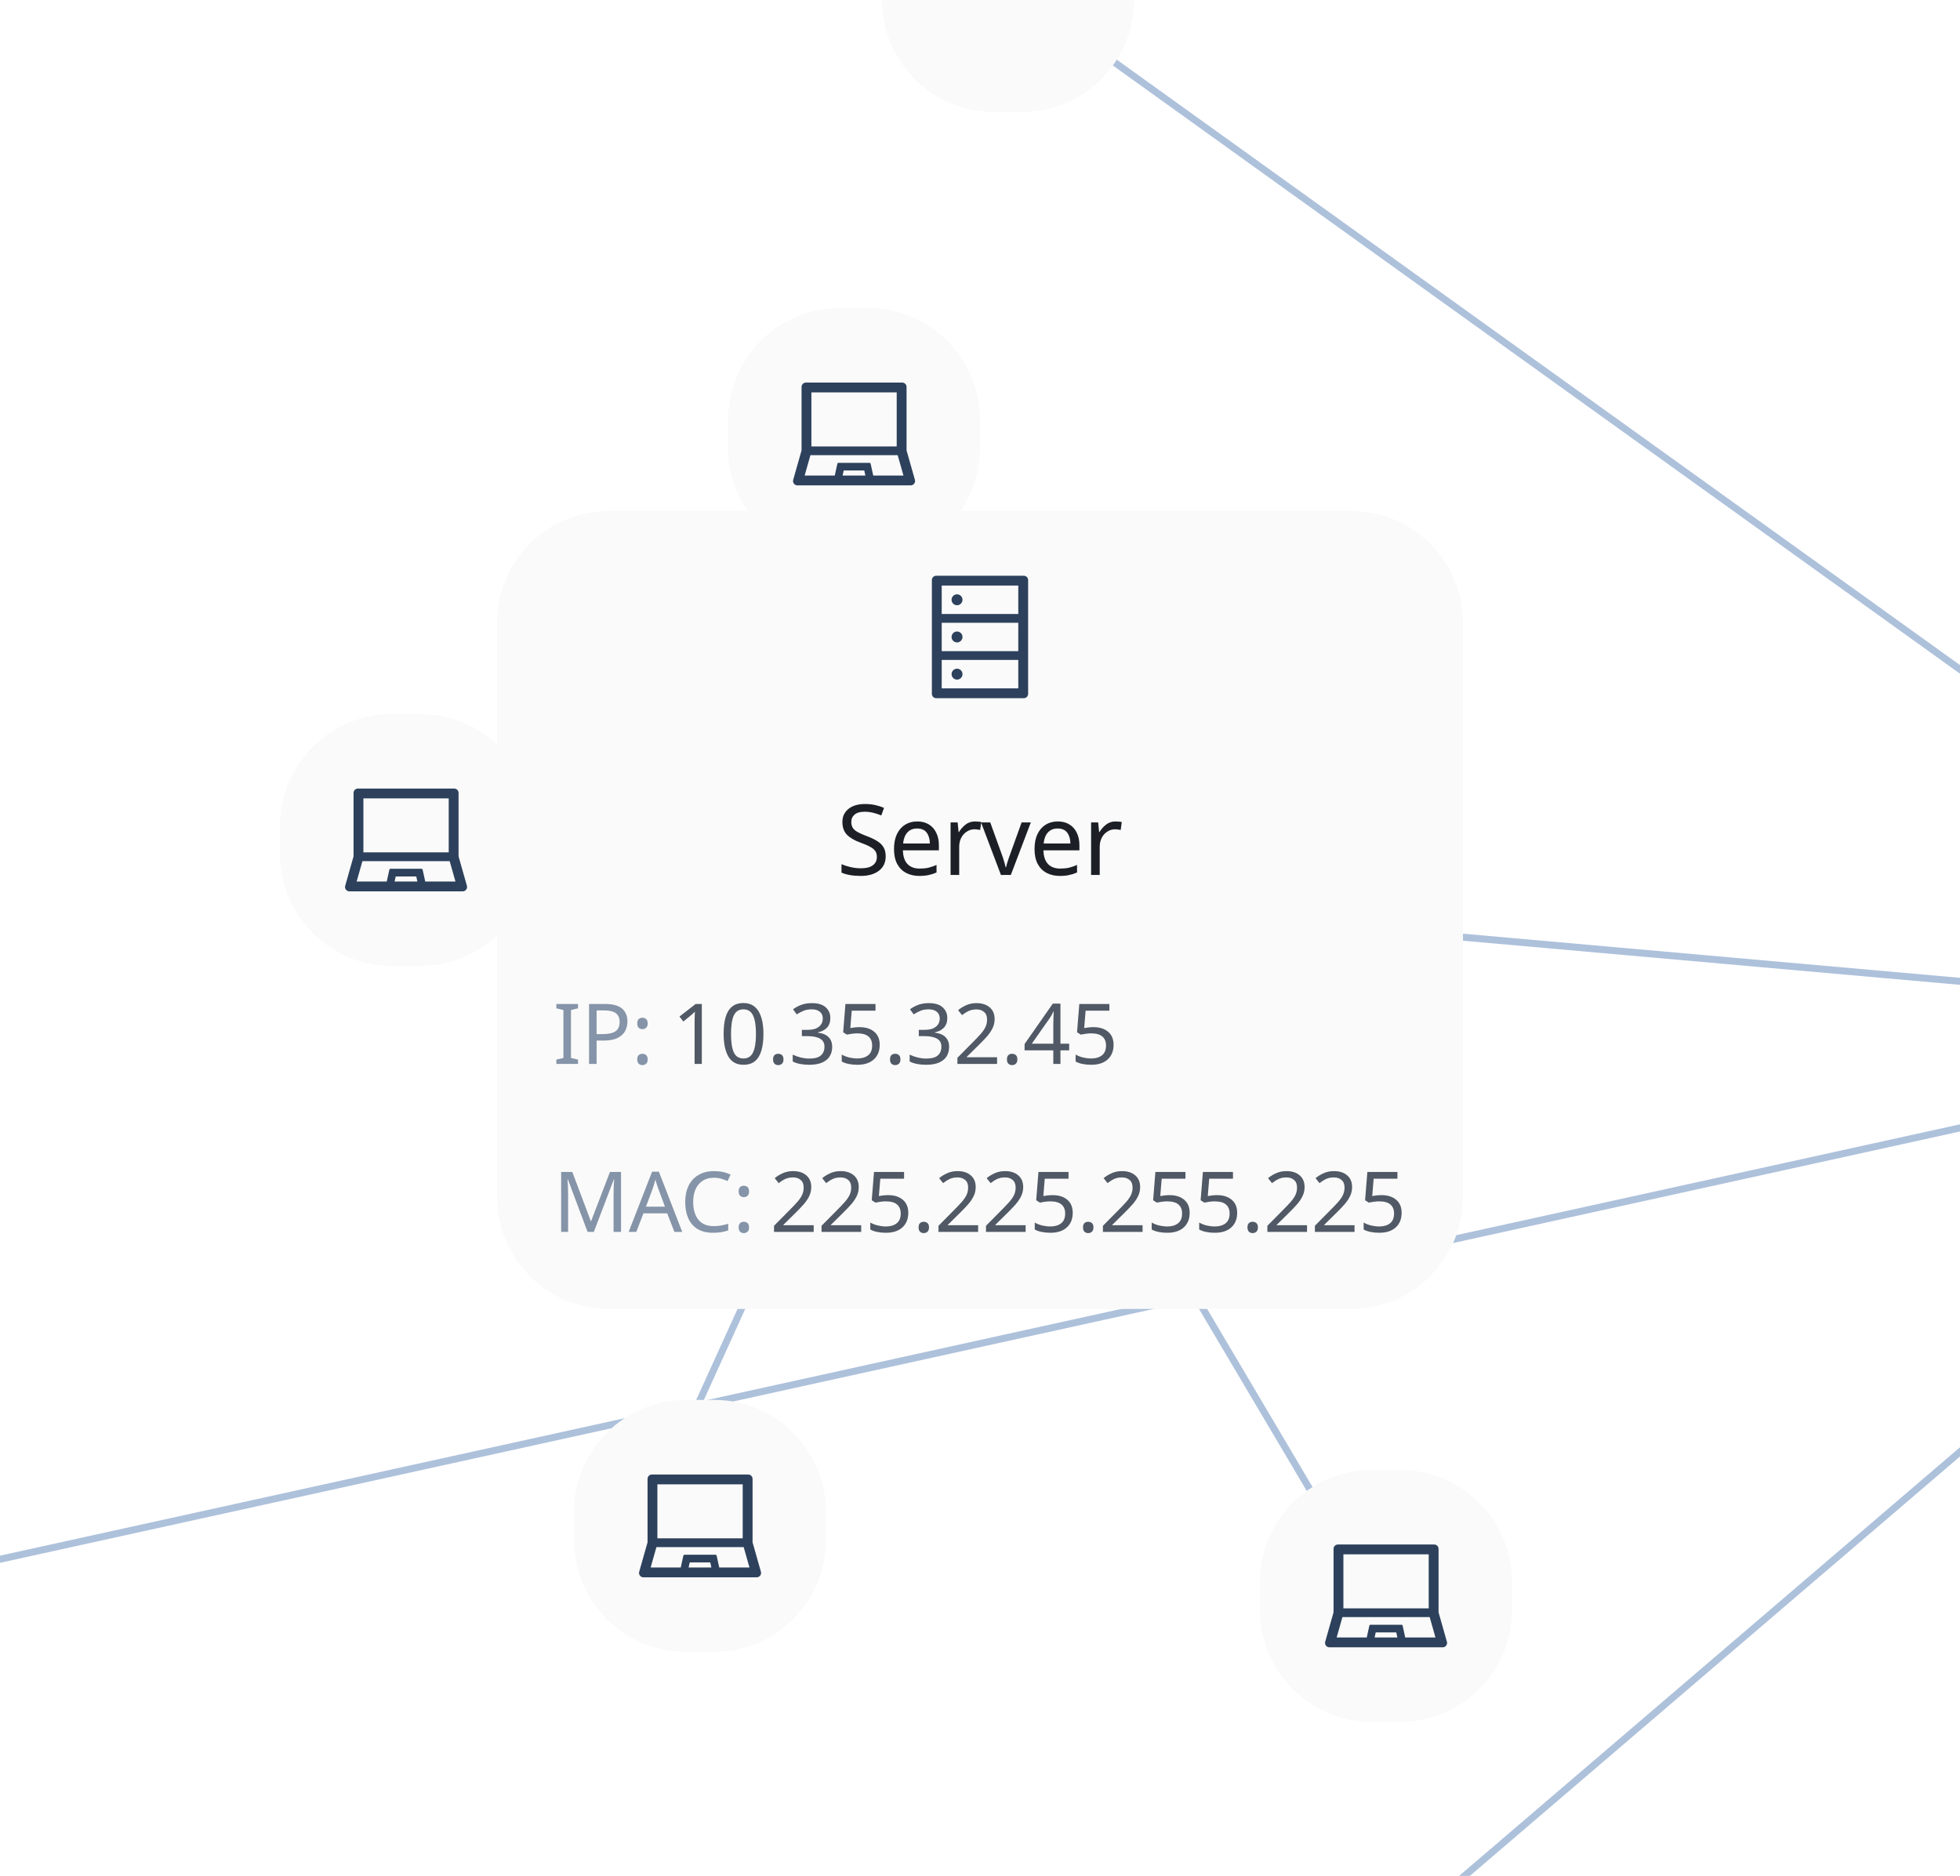 <svg width="280" height="268" viewBox="0 0 280 268" fill="none" xmlns="http://www.w3.org/2000/svg">
<line x1="351.326" y1="146.38" x2="32.326" y2="419.38" stroke="#ADC1DB"/>
<line x1="350.709" y1="146.406" x2="48.636" y2="-70.492" stroke="#ADC1DB"/>
<line x1="350.956" y1="146.498" x2="136.956" y2="127.498" stroke="#ADC1DB"/>
<line x1="351.108" y1="145.488" x2="-326.847" y2="294.696" stroke="#ADC1DB"/>
<line x1="134.431" y1="123.745" x2="192.431" y2="221.745" stroke="#ADC1DB"/>
<line x1="133.515" y1="124.121" x2="116.515" y2="56.121" stroke="#ADC1DB"/>
<line x1="133.94" y1="124.496" x2="51.94" y2="114.496" stroke="#ADC1DB"/>
<line x1="134.456" y1="124.207" x2="94.456" y2="212.207" stroke="#ADC1DB"/>
<g filter="url(#filter0_d)">
<g clip-path="url(#clip0)">
<path d="M98 54C98 45.163 105.163 38 114 38H118C126.837 38 134 45.163 134 54V58C134 66.837 126.837 74 118 74H114C105.163 74 98 66.837 98 58V54Z" fill="#FAFAFA"/>
<path d="M124.689 62.506L123.508 58.344V49.281C123.508 48.935 123.228 48.656 122.883 48.656H109.133C108.787 48.656 108.508 48.935 108.508 49.281V58.344L107.326 62.506C107.18 62.914 107.48 63.344 107.914 63.344H124.101C124.535 63.344 124.836 62.914 124.689 62.506ZM109.914 50.062H122.101V57.777H109.914V50.062ZM114.373 61.938L114.531 61.215H117.467L117.625 61.938H114.373ZM118.748 61.938L118.375 60.244C118.359 60.172 118.295 60.121 118.223 60.121H113.777C113.703 60.121 113.641 60.172 113.625 60.244L113.252 61.938H108.949L109.775 59.027H122.24L123.066 61.938H118.748Z" fill="#2D415C"/>
</g>
</g>
<g filter="url(#filter1_d)">
<g clip-path="url(#clip1)">
<path d="M120 -10C120 -18.837 127.163 -26 136 -26H140C148.837 -26 156 -18.837 156 -10V-6C156 2.837 148.837 10 140 10H136C127.163 10 120 2.837 120 -6V-10Z" fill="#FAFAFA"/>
</g>
</g>
<g filter="url(#filter2_d)">
<g clip-path="url(#clip2)">
<path d="M34 112C34 103.163 41.163 96 50 96H54C62.837 96 70 103.163 70 112V116C70 124.837 62.837 132 54 132H50C41.163 132 34 124.837 34 116V112Z" fill="#FAFAFA"/>
<path d="M60.689 120.506L59.508 116.344V107.281C59.508 106.936 59.228 106.656 58.883 106.656H45.133C44.787 106.656 44.508 106.936 44.508 107.281V116.344L43.326 120.506C43.18 120.914 43.48 121.344 43.914 121.344H60.102C60.535 121.344 60.836 120.914 60.689 120.506ZM45.914 108.062H58.102V115.777H45.914V108.062ZM50.373 119.938L50.531 119.215H53.467L53.625 119.938H50.373ZM54.748 119.938L54.375 118.244C54.359 118.172 54.295 118.121 54.223 118.121H49.777C49.703 118.121 49.641 118.172 49.625 118.244L49.252 119.938H44.949L45.775 117.027H58.24L59.066 119.938H54.748Z" fill="#2D415C"/>
</g>
</g>
<g filter="url(#filter3_d)">
<g clip-path="url(#clip3)">
<path d="M76 210C76 201.163 83.163 194 92 194H96C104.837 194 112 201.163 112 210V214C112 222.837 104.837 230 96 230H92C83.163 230 76 222.837 76 214V210Z" fill="#FAFAFA"/>
<path d="M102.689 218.506L101.508 214.344V205.281C101.508 204.936 101.228 204.656 100.883 204.656H87.133C86.787 204.656 86.508 204.936 86.508 205.281V214.344L85.326 218.506C85.18 218.914 85.48 219.344 85.914 219.344H102.101C102.535 219.344 102.836 218.914 102.689 218.506ZM87.914 206.062H100.101V213.777H87.914V206.062ZM92.373 217.938L92.531 217.215H95.467L95.625 217.938H92.373ZM96.748 217.938L96.375 216.244C96.359 216.172 96.295 216.121 96.223 216.121H91.777C91.703 216.121 91.641 216.172 91.625 216.244L91.252 217.938H86.949L87.775 215.027H100.24L101.066 217.938H96.748Z" fill="#2D415C"/>
</g>
</g>
<g filter="url(#filter4_d)">
<g clip-path="url(#clip4)">
<path d="M174 220C174 211.163 181.163 204 190 204H194C202.837 204 210 211.163 210 220V224C210 232.837 202.837 240 194 240H190C181.163 240 174 232.837 174 224V220Z" fill="#FAFAFA"/>
<path d="M200.689 228.506L199.508 224.344V215.281C199.508 214.936 199.228 214.656 198.883 214.656H185.133C184.787 214.656 184.508 214.936 184.508 215.281V224.344L183.326 228.506C183.18 228.914 183.48 229.344 183.914 229.344H200.101C200.535 229.344 200.836 228.914 200.689 228.506ZM185.914 216.062H198.101V223.777H185.914V216.062ZM190.373 227.938L190.531 227.215H193.467L193.625 227.938H190.373ZM194.748 227.938L194.375 226.244C194.359 226.172 194.295 226.121 194.223 226.121H189.777C189.703 226.121 189.641 226.172 189.625 226.244L189.252 227.938H184.949L185.775 225.027H198.24L199.066 227.938H194.748Z" fill="#2D415C"/>
</g>
</g>
<g filter="url(#filter5_d)">
<path d="M65 83C65 74.163 72.163 67 81 67H187C195.837 67 203 74.163 203 83V165C203 173.837 195.837 181 187 181H81C72.163 181 65 173.837 65 165V83Z" fill="#FAFAFA"/>
<path d="M140.25 76.25H127.75C127.404 76.25 127.125 76.529 127.125 76.875V93.125C127.125 93.471 127.404 93.75 127.75 93.75H140.25C140.596 93.75 140.875 93.471 140.875 93.125V76.875C140.875 76.529 140.596 76.25 140.25 76.25ZM128.531 77.656H139.469V81.719H128.531V77.656ZM139.469 87.031H128.531V82.969H139.469V87.031ZM139.469 92.344H128.531V88.281H139.469V92.344ZM129.938 79.688C129.938 79.895 130.02 80.093 130.166 80.24C130.313 80.386 130.512 80.469 130.719 80.469C130.926 80.469 131.125 80.386 131.271 80.24C131.418 80.093 131.5 79.895 131.5 79.688C131.5 79.48 131.418 79.282 131.271 79.135C131.125 78.989 130.926 78.906 130.719 78.906C130.512 78.906 130.313 78.989 130.166 79.135C130.02 79.282 129.938 79.48 129.938 79.688ZM129.938 85C129.938 85.207 130.02 85.406 130.166 85.552C130.313 85.699 130.512 85.781 130.719 85.781C130.926 85.781 131.125 85.699 131.271 85.552C131.418 85.406 131.5 85.207 131.5 85C131.5 84.793 131.418 84.594 131.271 84.448C131.125 84.301 130.926 84.219 130.719 84.219C130.512 84.219 130.313 84.301 130.166 84.448C130.02 84.594 129.938 84.793 129.938 85ZM129.938 90.312C129.938 90.52 130.02 90.718 130.166 90.865C130.313 91.011 130.512 91.094 130.719 91.094C130.926 91.094 131.125 91.011 131.271 90.865C131.418 90.718 131.5 90.52 131.5 90.312C131.5 90.105 131.418 89.907 131.271 89.76C131.125 89.614 130.926 89.531 130.719 89.531C130.512 89.531 130.313 89.614 130.166 89.76C130.02 89.907 129.938 90.105 129.938 90.312Z" fill="#2D415C"/>
<path d="M120.528 116.326C120.528 117.213 120.206 117.903 119.562 118.398C118.918 118.893 118.05 119.14 116.958 119.14C116.398 119.14 115.88 119.098 115.404 119.014C114.928 118.93 114.531 118.813 114.214 118.664V117.46C114.55 117.609 114.965 117.745 115.46 117.866C115.964 117.987 116.482 118.048 117.014 118.048C117.761 118.048 118.321 117.903 118.694 117.614C119.077 117.325 119.268 116.933 119.268 116.438C119.268 116.111 119.198 115.836 119.058 115.612C118.918 115.388 118.675 115.183 118.33 114.996C117.994 114.8 117.523 114.595 116.916 114.38C116.067 114.072 115.423 113.694 114.984 113.246C114.555 112.798 114.34 112.187 114.34 111.412C114.34 110.88 114.475 110.427 114.746 110.054C115.017 109.671 115.39 109.377 115.866 109.172C116.351 108.967 116.907 108.864 117.532 108.864C118.083 108.864 118.587 108.915 119.044 109.018C119.501 109.121 119.917 109.256 120.29 109.424L119.898 110.502C119.553 110.353 119.175 110.227 118.764 110.124C118.363 110.021 117.943 109.97 117.504 109.97C116.879 109.97 116.407 110.105 116.09 110.376C115.773 110.637 115.614 110.987 115.614 111.426C115.614 111.762 115.684 112.042 115.824 112.266C115.964 112.49 116.193 112.691 116.51 112.868C116.827 113.045 117.257 113.237 117.798 113.442C118.386 113.657 118.881 113.89 119.282 114.142C119.693 114.385 120.001 114.679 120.206 115.024C120.421 115.369 120.528 115.803 120.528 116.326ZM125.032 111.356C125.676 111.356 126.226 111.496 126.684 111.776C127.15 112.056 127.505 112.453 127.748 112.966C128 113.47 128.126 114.063 128.126 114.744V115.486H122.988C123.006 116.335 123.221 116.984 123.632 117.432C124.052 117.871 124.635 118.09 125.382 118.09C125.858 118.09 126.278 118.048 126.642 117.964C127.015 117.871 127.398 117.74 127.79 117.572V118.65C127.407 118.818 127.029 118.939 126.656 119.014C126.282 119.098 125.839 119.14 125.326 119.14C124.616 119.14 123.986 118.995 123.436 118.706C122.894 118.417 122.47 117.987 122.162 117.418C121.863 116.839 121.714 116.135 121.714 115.304C121.714 114.483 121.849 113.778 122.12 113.19C122.4 112.602 122.787 112.149 123.282 111.832C123.786 111.515 124.369 111.356 125.032 111.356ZM125.018 112.364C124.43 112.364 123.963 112.555 123.618 112.938C123.282 113.311 123.081 113.834 123.016 114.506H126.838C126.828 113.871 126.679 113.358 126.39 112.966C126.1 112.565 125.643 112.364 125.018 112.364ZM133.296 111.356C133.436 111.356 133.585 111.365 133.744 111.384C133.912 111.393 134.057 111.412 134.178 111.44L134.024 112.574C133.903 112.546 133.767 112.523 133.618 112.504C133.478 112.485 133.343 112.476 133.212 112.476C132.829 112.476 132.47 112.583 132.134 112.798C131.798 113.003 131.527 113.297 131.322 113.68C131.126 114.053 131.028 114.492 131.028 114.996V119H129.796V111.496H130.804L130.944 112.868H131C131.243 112.457 131.555 112.103 131.938 111.804C132.321 111.505 132.773 111.356 133.296 111.356ZM136.991 119L134.149 111.496H135.465L137.061 115.92C137.136 116.125 137.215 116.354 137.299 116.606C137.383 116.858 137.458 117.101 137.523 117.334C137.588 117.558 137.635 117.749 137.663 117.908H137.719C137.756 117.749 137.808 117.553 137.873 117.32C137.948 117.087 138.027 116.844 138.111 116.592C138.204 116.34 138.284 116.116 138.349 115.92L139.945 111.496H141.261L138.405 119H136.991ZM145.107 111.356C145.751 111.356 146.301 111.496 146.759 111.776C147.225 112.056 147.58 112.453 147.823 112.966C148.075 113.47 148.201 114.063 148.201 114.744V115.486H143.063C143.081 116.335 143.296 116.984 143.707 117.432C144.127 117.871 144.71 118.09 145.457 118.09C145.933 118.09 146.353 118.048 146.717 117.964C147.09 117.871 147.473 117.74 147.865 117.572V118.65C147.482 118.818 147.104 118.939 146.731 119.014C146.357 119.098 145.914 119.14 145.401 119.14C144.691 119.14 144.061 118.995 143.511 118.706C142.969 118.417 142.545 117.987 142.237 117.418C141.938 116.839 141.789 116.135 141.789 115.304C141.789 114.483 141.924 113.778 142.195 113.19C142.475 112.602 142.862 112.149 143.357 111.832C143.861 111.515 144.444 111.356 145.107 111.356ZM145.093 112.364C144.505 112.364 144.038 112.555 143.693 112.938C143.357 113.311 143.156 113.834 143.091 114.506H146.913C146.903 113.871 146.754 113.358 146.465 112.966C146.175 112.565 145.718 112.364 145.093 112.364ZM153.371 111.356C153.511 111.356 153.66 111.365 153.819 111.384C153.987 111.393 154.132 111.412 154.253 111.44L154.099 112.574C153.978 112.546 153.842 112.523 153.693 112.504C153.553 112.485 153.418 112.476 153.287 112.476C152.904 112.476 152.545 112.583 152.209 112.798C151.873 113.003 151.602 113.297 151.397 113.68C151.201 114.053 151.103 114.492 151.103 114.996V119H149.871V111.496H150.879L151.019 112.868H151.075C151.318 112.457 151.63 112.103 152.013 111.804C152.396 111.505 152.848 111.356 153.371 111.356Z" fill="#1C2026"/>
<path d="M76.576 146H73.48V145.376L74.488 145.148V138.296L73.48 138.056V137.432H76.576V138.056L75.568 138.296V145.148L76.576 145.376V146ZM80.418 137.432C81.538 137.432 82.354 137.652 82.866 138.092C83.378 138.532 83.634 139.152 83.634 139.952C83.634 140.424 83.526 140.868 83.31 141.284C83.102 141.692 82.746 142.024 82.242 142.28C81.746 142.536 81.07 142.664 80.214 142.664H79.23V146H78.15V137.432H80.418ZM80.322 138.356H79.23V141.74H80.094C80.91 141.74 81.518 141.608 81.918 141.344C82.318 141.08 82.518 140.632 82.518 140C82.518 139.448 82.342 139.036 81.99 138.764C81.638 138.492 81.082 138.356 80.322 138.356ZM85.036 140.216C85.036 139.912 85.108 139.7 85.252 139.58C85.396 139.46 85.568 139.4 85.768 139.4C85.976 139.4 86.152 139.46 86.296 139.58C86.448 139.7 86.524 139.912 86.524 140.216C86.524 140.504 86.448 140.712 86.296 140.84C86.152 140.968 85.976 141.032 85.768 141.032C85.568 141.032 85.396 140.968 85.252 140.84C85.108 140.712 85.036 140.504 85.036 140.216ZM85.036 145.352C85.036 145.056 85.108 144.848 85.252 144.728C85.396 144.608 85.568 144.548 85.768 144.548C85.976 144.548 86.152 144.608 86.296 144.728C86.448 144.848 86.524 145.056 86.524 145.352C86.524 145.64 86.448 145.848 86.296 145.976C86.152 146.104 85.976 146.168 85.768 146.168C85.568 146.168 85.396 146.104 85.252 145.976C85.108 145.848 85.036 145.64 85.036 145.352Z" fill="#8594A8"/>
<path d="M94.26 146H93.228V140.012C93.228 139.668 93.232 139.392 93.24 139.184C93.248 138.976 93.26 138.76 93.276 138.536C93.148 138.664 93.032 138.772 92.928 138.86C92.824 138.948 92.692 139.06 92.532 139.196L91.62 139.94L91.068 139.232L93.384 137.432H94.26V146ZM103.063 141.704C103.063 142.624 102.967 143.416 102.775 144.08C102.583 144.736 102.279 145.24 101.863 145.592C101.447 145.944 100.895 146.12 100.207 146.12C99.239 146.12 98.523 145.732 98.059 144.956C97.603 144.172 97.375 143.088 97.375 141.704C97.375 140.776 97.467 139.984 97.651 139.328C97.843 138.672 98.147 138.172 98.563 137.828C98.979 137.476 99.527 137.3 100.207 137.3C101.167 137.3 101.883 137.688 102.355 138.464C102.827 139.232 103.063 140.312 103.063 141.704ZM98.431 141.704C98.431 142.88 98.563 143.76 98.827 144.344C99.099 144.928 99.559 145.22 100.207 145.22C100.847 145.22 101.303 144.932 101.575 144.356C101.855 143.772 101.995 142.888 101.995 141.704C101.995 140.536 101.855 139.66 101.575 139.076C101.303 138.492 100.847 138.2 100.207 138.2C99.559 138.2 99.099 138.492 98.827 139.076C98.563 139.66 98.431 140.536 98.431 141.704ZM104.438 145.352C104.438 145.056 104.51 144.848 104.654 144.728C104.798 144.608 104.97 144.548 105.17 144.548C105.378 144.548 105.554 144.608 105.698 144.728C105.85 144.848 105.926 145.056 105.926 145.352C105.926 145.64 105.85 145.848 105.698 145.976C105.554 146.104 105.378 146.168 105.17 146.168C104.97 146.168 104.798 146.104 104.654 145.976C104.51 145.848 104.438 145.64 104.438 145.352ZM112.621 139.436C112.621 140.012 112.461 140.472 112.141 140.816C111.821 141.152 111.389 141.376 110.845 141.488V141.536C111.533 141.616 112.045 141.832 112.381 142.184C112.717 142.536 112.885 142.996 112.885 143.564C112.885 144.06 112.769 144.504 112.537 144.896C112.305 145.28 111.945 145.58 111.457 145.796C110.977 146.012 110.357 146.12 109.597 146.12C109.149 146.12 108.733 146.084 108.349 146.012C107.965 145.948 107.597 145.828 107.245 145.652V144.668C107.605 144.844 107.993 144.984 108.409 145.088C108.825 145.184 109.225 145.232 109.609 145.232C110.377 145.232 110.929 145.084 111.265 144.788C111.609 144.484 111.781 144.068 111.781 143.54C111.781 143.004 111.569 142.62 111.145 142.388C110.729 142.148 110.141 142.028 109.381 142.028H108.553V141.128H109.393C110.097 141.128 110.629 140.98 110.989 140.684C111.357 140.388 111.541 139.996 111.541 139.508C111.541 139.092 111.401 138.772 111.121 138.548C110.841 138.316 110.461 138.2 109.981 138.2C109.517 138.2 109.121 138.268 108.793 138.404C108.465 138.54 108.141 138.712 107.821 138.92L107.293 138.2C107.597 137.96 107.973 137.752 108.421 137.576C108.877 137.4 109.393 137.312 109.969 137.312C110.865 137.312 111.529 137.512 111.961 137.912C112.401 138.312 112.621 138.82 112.621 139.436ZM116.793 140.744C117.673 140.744 118.373 140.964 118.893 141.404C119.413 141.844 119.673 142.464 119.673 143.264C119.673 144.152 119.389 144.852 118.821 145.364C118.261 145.868 117.477 146.12 116.469 146.12C116.029 146.12 115.613 146.08 115.221 146C114.837 145.92 114.513 145.804 114.249 145.652V144.656C114.537 144.832 114.885 144.972 115.293 145.076C115.709 145.172 116.105 145.22 116.481 145.22C117.113 145.22 117.621 145.072 118.005 144.776C118.397 144.472 118.593 144.004 118.593 143.372C118.593 142.812 118.421 142.384 118.077 142.088C117.733 141.784 117.189 141.632 116.445 141.632C116.221 141.632 115.965 141.652 115.677 141.692C115.389 141.732 115.157 141.772 114.981 141.812L114.453 141.476L114.777 137.432H119.073V138.392H115.677L115.473 140.876C115.609 140.852 115.793 140.824 116.025 140.792C116.257 140.76 116.513 140.744 116.793 140.744ZM121.144 145.352C121.144 145.056 121.216 144.848 121.36 144.728C121.504 144.608 121.676 144.548 121.876 144.548C122.084 144.548 122.26 144.608 122.404 144.728C122.556 144.848 122.632 145.056 122.632 145.352C122.632 145.64 122.556 145.848 122.404 145.976C122.26 146.104 122.084 146.168 121.876 146.168C121.676 146.168 121.504 146.104 121.36 145.976C121.216 145.848 121.144 145.64 121.144 145.352ZM129.327 139.436C129.327 140.012 129.167 140.472 128.847 140.816C128.527 141.152 128.095 141.376 127.551 141.488V141.536C128.239 141.616 128.751 141.832 129.087 142.184C129.423 142.536 129.591 142.996 129.591 143.564C129.591 144.06 129.475 144.504 129.243 144.896C129.011 145.28 128.651 145.58 128.163 145.796C127.683 146.012 127.063 146.12 126.303 146.12C125.855 146.12 125.439 146.084 125.055 146.012C124.671 145.948 124.303 145.828 123.951 145.652V144.668C124.311 144.844 124.699 144.984 125.115 145.088C125.531 145.184 125.931 145.232 126.315 145.232C127.083 145.232 127.635 145.084 127.971 144.788C128.315 144.484 128.487 144.068 128.487 143.54C128.487 143.004 128.275 142.62 127.851 142.388C127.435 142.148 126.847 142.028 126.087 142.028H125.259V141.128H126.099C126.803 141.128 127.335 140.98 127.695 140.684C128.063 140.388 128.247 139.996 128.247 139.508C128.247 139.092 128.107 138.772 127.827 138.548C127.547 138.316 127.167 138.2 126.687 138.2C126.223 138.2 125.827 138.268 125.499 138.404C125.171 138.54 124.847 138.712 124.527 138.92L123.999 138.2C124.303 137.96 124.679 137.752 125.127 137.576C125.583 137.4 126.099 137.312 126.675 137.312C127.571 137.312 128.235 137.512 128.667 137.912C129.107 138.312 129.327 138.82 129.327 139.436ZM136.438 146H130.774V145.124L133.018 142.856C133.45 142.424 133.814 142.04 134.11 141.704C134.406 141.368 134.63 141.04 134.782 140.72C134.934 140.392 135.01 140.036 135.01 139.652C135.01 139.18 134.87 138.824 134.59 138.584C134.31 138.336 133.946 138.212 133.498 138.212C133.082 138.212 132.714 138.284 132.394 138.428C132.082 138.572 131.762 138.772 131.434 139.028L130.87 138.32C131.206 138.04 131.59 137.804 132.022 137.612C132.462 137.412 132.954 137.312 133.498 137.312C134.298 137.312 134.93 137.516 135.394 137.924C135.858 138.324 136.09 138.88 136.09 139.592C136.09 140.04 135.998 140.46 135.814 140.852C135.63 141.244 135.374 141.632 135.046 142.016C134.718 142.392 134.334 142.796 133.894 143.228L132.106 144.992V145.04H136.438V146ZM137.849 145.352C137.849 145.056 137.921 144.848 138.065 144.728C138.209 144.608 138.381 144.548 138.581 144.548C138.789 144.548 138.965 144.608 139.109 144.728C139.261 144.848 139.337 145.056 139.337 145.352C139.337 145.64 139.261 145.848 139.109 145.976C138.965 146.104 138.789 146.168 138.581 146.168C138.381 146.168 138.209 146.104 138.065 145.976C137.921 145.848 137.849 145.64 137.849 145.352ZM146.74 144.056H145.492V146H144.472V144.056H140.368V143.156L144.4 137.384H145.492V143.108H146.74V144.056ZM144.472 143.108V140.408C144.472 139.992 144.48 139.64 144.496 139.352C144.512 139.056 144.524 138.776 144.532 138.512H144.484C144.42 138.664 144.34 138.828 144.244 139.004C144.148 139.18 144.056 139.328 143.968 139.448L141.4 143.108H144.472ZM150.203 140.744C151.083 140.744 151.783 140.964 152.303 141.404C152.823 141.844 153.083 142.464 153.083 143.264C153.083 144.152 152.799 144.852 152.231 145.364C151.671 145.868 150.887 146.12 149.879 146.12C149.439 146.12 149.023 146.08 148.631 146C148.247 145.92 147.923 145.804 147.659 145.652V144.656C147.947 144.832 148.295 144.972 148.703 145.076C149.119 145.172 149.515 145.22 149.891 145.22C150.523 145.22 151.031 145.072 151.415 144.776C151.807 144.472 152.003 144.004 152.003 143.372C152.003 142.812 151.831 142.384 151.487 142.088C151.143 141.784 150.599 141.632 149.855 141.632C149.631 141.632 149.375 141.652 149.087 141.692C148.799 141.732 148.567 141.772 148.391 141.812L147.863 141.476L148.187 137.432H152.483V138.392H149.087L148.883 140.876C149.019 140.852 149.203 140.824 149.435 140.792C149.667 140.76 149.923 140.744 150.203 140.744Z" fill="#505965"/>
<path d="M77.944 170L75.124 162.488H75.076C75.1 162.736 75.12 163.072 75.136 163.496C75.152 163.912 75.16 164.348 75.16 164.804V170H74.164V161.432H75.76L78.4 168.452H78.448L81.136 161.432H82.72V170H81.652V164.732C81.652 164.316 81.66 163.904 81.676 163.496C81.7 163.088 81.72 162.756 81.736 162.5H81.688L78.832 170H77.944ZM90.347 170L89.315 167.348H85.919L84.899 170H83.807L87.155 161.396H88.127L91.463 170H90.347ZM88.991 166.388L88.031 163.796C88.007 163.732 87.967 163.616 87.911 163.448C87.855 163.28 87.799 163.108 87.743 162.932C87.695 162.748 87.655 162.608 87.623 162.512C87.567 162.76 87.503 163.004 87.431 163.244C87.359 163.476 87.299 163.66 87.251 163.796L86.279 166.388H88.991ZM95.992 162.26C95.072 162.26 94.348 162.568 93.82 163.184C93.292 163.8 93.028 164.644 93.028 165.716C93.028 166.78 93.272 167.624 93.76 168.248C94.256 168.864 94.996 169.172 95.98 169.172C96.356 169.172 96.712 169.14 97.048 169.076C97.384 169.012 97.712 168.932 98.032 168.836V169.772C97.712 169.892 97.38 169.98 97.036 170.036C96.7 170.092 96.296 170.12 95.824 170.12C94.952 170.12 94.224 169.94 93.64 169.58C93.056 169.22 92.616 168.708 92.32 168.044C92.032 167.38 91.888 166.6 91.888 165.704C91.888 164.84 92.044 164.08 92.356 163.424C92.676 162.76 93.144 162.244 93.76 161.876C94.376 161.5 95.124 161.312 96.004 161.312C96.908 161.312 97.696 161.48 98.368 161.816L97.936 162.728C97.672 162.608 97.376 162.5 97.048 162.404C96.728 162.308 96.376 162.26 95.992 162.26ZM99.522 164.216C99.522 163.912 99.594 163.7 99.738 163.58C99.882 163.46 100.054 163.4 100.254 163.4C100.462 163.4 100.638 163.46 100.782 163.58C100.934 163.7 101.01 163.912 101.01 164.216C101.01 164.504 100.934 164.712 100.782 164.84C100.638 164.968 100.462 165.032 100.254 165.032C100.054 165.032 99.882 164.968 99.738 164.84C99.594 164.712 99.522 164.504 99.522 164.216ZM99.522 169.352C99.522 169.056 99.594 168.848 99.738 168.728C99.882 168.608 100.054 168.548 100.254 168.548C100.462 168.548 100.638 168.608 100.782 168.728C100.934 168.848 101.01 169.056 101.01 169.352C101.01 169.64 100.934 169.848 100.782 169.976C100.638 170.104 100.462 170.168 100.254 170.168C100.054 170.168 99.882 170.104 99.738 169.976C99.594 169.848 99.522 169.64 99.522 169.352Z" fill="#8594A8"/>
<path d="M110.24 170H104.576V169.124L106.82 166.856C107.252 166.424 107.616 166.04 107.912 165.704C108.208 165.368 108.432 165.04 108.584 164.72C108.736 164.392 108.812 164.036 108.812 163.652C108.812 163.18 108.672 162.824 108.392 162.584C108.112 162.336 107.748 162.212 107.3 162.212C106.884 162.212 106.516 162.284 106.196 162.428C105.884 162.572 105.564 162.772 105.236 163.028L104.672 162.32C105.008 162.04 105.392 161.804 105.824 161.612C106.264 161.412 106.756 161.312 107.3 161.312C108.1 161.312 108.732 161.516 109.196 161.924C109.66 162.324 109.892 162.88 109.892 163.592C109.892 164.04 109.8 164.46 109.616 164.852C109.432 165.244 109.176 165.632 108.848 166.016C108.52 166.392 108.136 166.796 107.696 167.228L105.908 168.992V169.04H110.24V170ZM117.027 170H111.363V169.124L113.607 166.856C114.039 166.424 114.403 166.04 114.699 165.704C114.995 165.368 115.219 165.04 115.371 164.72C115.523 164.392 115.599 164.036 115.599 163.652C115.599 163.18 115.459 162.824 115.179 162.584C114.899 162.336 114.535 162.212 114.087 162.212C113.671 162.212 113.303 162.284 112.983 162.428C112.671 162.572 112.351 162.772 112.023 163.028L111.459 162.32C111.795 162.04 112.179 161.804 112.611 161.612C113.051 161.412 113.543 161.312 114.087 161.312C114.887 161.312 115.519 161.516 115.983 161.924C116.447 162.324 116.679 162.88 116.679 163.592C116.679 164.04 116.587 164.46 116.403 164.852C116.219 165.244 115.963 165.632 115.635 166.016C115.307 166.392 114.923 166.796 114.483 167.228L112.695 168.992V169.04H117.027V170ZM120.874 164.744C121.754 164.744 122.454 164.964 122.974 165.404C123.494 165.844 123.754 166.464 123.754 167.264C123.754 168.152 123.47 168.852 122.902 169.364C122.342 169.868 121.558 170.12 120.55 170.12C120.11 170.12 119.694 170.08 119.302 170C118.918 169.92 118.594 169.804 118.33 169.652V168.656C118.618 168.832 118.966 168.972 119.374 169.076C119.79 169.172 120.186 169.22 120.562 169.22C121.194 169.22 121.702 169.072 122.086 168.776C122.478 168.472 122.674 168.004 122.674 167.372C122.674 166.812 122.502 166.384 122.158 166.088C121.814 165.784 121.27 165.632 120.526 165.632C120.302 165.632 120.046 165.652 119.758 165.692C119.47 165.732 119.238 165.772 119.062 165.812L118.534 165.476L118.858 161.432H123.154V162.392H119.758L119.554 164.876C119.69 164.852 119.874 164.824 120.106 164.792C120.338 164.76 120.594 164.744 120.874 164.744ZM125.226 169.352C125.226 169.056 125.298 168.848 125.442 168.728C125.586 168.608 125.758 168.548 125.958 168.548C126.166 168.548 126.342 168.608 126.486 168.728C126.638 168.848 126.714 169.056 126.714 169.352C126.714 169.64 126.638 169.848 126.486 169.976C126.342 170.104 126.166 170.168 125.958 170.168C125.758 170.168 125.586 170.104 125.442 169.976C125.298 169.848 125.226 169.64 125.226 169.352ZM133.733 170H128.069V169.124L130.313 166.856C130.745 166.424 131.109 166.04 131.405 165.704C131.701 165.368 131.925 165.04 132.077 164.72C132.229 164.392 132.305 164.036 132.305 163.652C132.305 163.18 132.165 162.824 131.885 162.584C131.605 162.336 131.241 162.212 130.793 162.212C130.377 162.212 130.009 162.284 129.689 162.428C129.377 162.572 129.057 162.772 128.729 163.028L128.165 162.32C128.501 162.04 128.885 161.804 129.317 161.612C129.757 161.412 130.249 161.312 130.793 161.312C131.593 161.312 132.225 161.516 132.689 161.924C133.153 162.324 133.385 162.88 133.385 163.592C133.385 164.04 133.293 164.46 133.109 164.852C132.925 165.244 132.669 165.632 132.341 166.016C132.013 166.392 131.629 166.796 131.189 167.228L129.401 168.992V169.04H133.733V170ZM140.52 170H134.856V169.124L137.1 166.856C137.532 166.424 137.896 166.04 138.192 165.704C138.488 165.368 138.712 165.04 138.864 164.72C139.016 164.392 139.092 164.036 139.092 163.652C139.092 163.18 138.952 162.824 138.672 162.584C138.392 162.336 138.028 162.212 137.58 162.212C137.164 162.212 136.796 162.284 136.476 162.428C136.164 162.572 135.844 162.772 135.516 163.028L134.952 162.32C135.288 162.04 135.672 161.804 136.104 161.612C136.544 161.412 137.036 161.312 137.58 161.312C138.38 161.312 139.012 161.516 139.476 161.924C139.94 162.324 140.172 162.88 140.172 163.592C140.172 164.04 140.08 164.46 139.896 164.852C139.712 165.244 139.456 165.632 139.128 166.016C138.8 166.392 138.416 166.796 137.976 167.228L136.188 168.992V169.04H140.52V170ZM144.367 164.744C145.247 164.744 145.947 164.964 146.467 165.404C146.987 165.844 147.247 166.464 147.247 167.264C147.247 168.152 146.963 168.852 146.395 169.364C145.835 169.868 145.051 170.12 144.043 170.12C143.603 170.12 143.187 170.08 142.795 170C142.411 169.92 142.087 169.804 141.823 169.652V168.656C142.111 168.832 142.459 168.972 142.867 169.076C143.283 169.172 143.679 169.22 144.055 169.22C144.687 169.22 145.195 169.072 145.579 168.776C145.971 168.472 146.167 168.004 146.167 167.372C146.167 166.812 145.995 166.384 145.651 166.088C145.307 165.784 144.763 165.632 144.019 165.632C143.795 165.632 143.539 165.652 143.251 165.692C142.963 165.732 142.731 165.772 142.555 165.812L142.027 165.476L142.351 161.432H146.647V162.392H143.251L143.047 164.876C143.183 164.852 143.367 164.824 143.599 164.792C143.831 164.76 144.087 164.744 144.367 164.744ZM148.718 169.352C148.718 169.056 148.79 168.848 148.934 168.728C149.078 168.608 149.25 168.548 149.45 168.548C149.658 168.548 149.834 168.608 149.978 168.728C150.13 168.848 150.206 169.056 150.206 169.352C150.206 169.64 150.13 169.848 149.978 169.976C149.834 170.104 149.658 170.168 149.45 170.168C149.25 170.168 149.078 170.104 148.934 169.976C148.79 169.848 148.718 169.64 148.718 169.352ZM157.225 170H151.561V169.124L153.805 166.856C154.237 166.424 154.601 166.04 154.897 165.704C155.193 165.368 155.417 165.04 155.569 164.72C155.721 164.392 155.797 164.036 155.797 163.652C155.797 163.18 155.657 162.824 155.377 162.584C155.097 162.336 154.733 162.212 154.285 162.212C153.869 162.212 153.501 162.284 153.181 162.428C152.869 162.572 152.549 162.772 152.221 163.028L151.657 162.32C151.993 162.04 152.377 161.804 152.809 161.612C153.249 161.412 153.741 161.312 154.285 161.312C155.085 161.312 155.717 161.516 156.181 161.924C156.645 162.324 156.877 162.88 156.877 163.592C156.877 164.04 156.785 164.46 156.601 164.852C156.417 165.244 156.161 165.632 155.833 166.016C155.505 166.392 155.121 166.796 154.681 167.228L152.893 168.992V169.04H157.225V170ZM161.072 164.744C161.952 164.744 162.652 164.964 163.172 165.404C163.692 165.844 163.952 166.464 163.952 167.264C163.952 168.152 163.668 168.852 163.1 169.364C162.54 169.868 161.756 170.12 160.748 170.12C160.308 170.12 159.892 170.08 159.5 170C159.116 169.92 158.792 169.804 158.528 169.652V168.656C158.816 168.832 159.164 168.972 159.572 169.076C159.988 169.172 160.384 169.22 160.76 169.22C161.392 169.22 161.9 169.072 162.284 168.776C162.676 168.472 162.872 168.004 162.872 167.372C162.872 166.812 162.7 166.384 162.356 166.088C162.012 165.784 161.468 165.632 160.724 165.632C160.5 165.632 160.244 165.652 159.956 165.692C159.668 165.732 159.436 165.772 159.26 165.812L158.732 165.476L159.056 161.432H163.352V162.392H159.956L159.752 164.876C159.888 164.852 160.072 164.824 160.304 164.792C160.536 164.76 160.792 164.744 161.072 164.744ZM167.859 164.744C168.739 164.744 169.439 164.964 169.959 165.404C170.479 165.844 170.739 166.464 170.739 167.264C170.739 168.152 170.455 168.852 169.887 169.364C169.327 169.868 168.543 170.12 167.535 170.12C167.095 170.12 166.679 170.08 166.287 170C165.903 169.92 165.579 169.804 165.315 169.652V168.656C165.603 168.832 165.951 168.972 166.359 169.076C166.775 169.172 167.171 169.22 167.547 169.22C168.179 169.22 168.687 169.072 169.071 168.776C169.463 168.472 169.659 168.004 169.659 167.372C169.659 166.812 169.487 166.384 169.143 166.088C168.799 165.784 168.255 165.632 167.511 165.632C167.287 165.632 167.031 165.652 166.743 165.692C166.455 165.732 166.223 165.772 166.047 165.812L165.519 165.476L165.843 161.432H170.139V162.392H166.743L166.539 164.876C166.675 164.852 166.859 164.824 167.091 164.792C167.323 164.76 167.579 164.744 167.859 164.744ZM172.211 169.352C172.211 169.056 172.283 168.848 172.427 168.728C172.571 168.608 172.743 168.548 172.943 168.548C173.151 168.548 173.327 168.608 173.471 168.728C173.623 168.848 173.699 169.056 173.699 169.352C173.699 169.64 173.623 169.848 173.471 169.976C173.327 170.104 173.151 170.168 172.943 170.168C172.743 170.168 172.571 170.104 172.427 169.976C172.283 169.848 172.211 169.64 172.211 169.352ZM180.718 170H175.054V169.124L177.298 166.856C177.73 166.424 178.094 166.04 178.39 165.704C178.686 165.368 178.91 165.04 179.062 164.72C179.214 164.392 179.29 164.036 179.29 163.652C179.29 163.18 179.15 162.824 178.87 162.584C178.59 162.336 178.226 162.212 177.778 162.212C177.362 162.212 176.994 162.284 176.674 162.428C176.362 162.572 176.042 162.772 175.714 163.028L175.15 162.32C175.486 162.04 175.87 161.804 176.302 161.612C176.742 161.412 177.234 161.312 177.778 161.312C178.578 161.312 179.21 161.516 179.674 161.924C180.138 162.324 180.37 162.88 180.37 163.592C180.37 164.04 180.278 164.46 180.094 164.852C179.91 165.244 179.654 165.632 179.326 166.016C178.998 166.392 178.614 166.796 178.174 167.228L176.386 168.992V169.04H180.718V170ZM187.505 170H181.841V169.124L184.085 166.856C184.517 166.424 184.881 166.04 185.177 165.704C185.473 165.368 185.697 165.04 185.849 164.72C186.001 164.392 186.077 164.036 186.077 163.652C186.077 163.18 185.937 162.824 185.657 162.584C185.377 162.336 185.013 162.212 184.565 162.212C184.149 162.212 183.781 162.284 183.461 162.428C183.149 162.572 182.829 162.772 182.501 163.028L181.937 162.32C182.273 162.04 182.657 161.804 183.089 161.612C183.529 161.412 184.021 161.312 184.565 161.312C185.365 161.312 185.997 161.516 186.461 161.924C186.925 162.324 187.157 162.88 187.157 163.592C187.157 164.04 187.065 164.46 186.881 164.852C186.697 165.244 186.441 165.632 186.113 166.016C185.785 166.392 185.401 166.796 184.961 167.228L183.173 168.992V169.04H187.505V170ZM191.352 164.744C192.232 164.744 192.932 164.964 193.452 165.404C193.972 165.844 194.232 166.464 194.232 167.264C194.232 168.152 193.948 168.852 193.38 169.364C192.82 169.868 192.036 170.12 191.028 170.12C190.588 170.12 190.172 170.08 189.78 170C189.396 169.92 189.072 169.804 188.808 169.652V168.656C189.096 168.832 189.444 168.972 189.852 169.076C190.268 169.172 190.664 169.22 191.04 169.22C191.672 169.22 192.18 169.072 192.564 168.776C192.956 168.472 193.152 168.004 193.152 167.372C193.152 166.812 192.98 166.384 192.636 166.088C192.292 165.784 191.748 165.632 191.004 165.632C190.78 165.632 190.524 165.652 190.236 165.692C189.948 165.732 189.716 165.772 189.54 165.812L189.012 165.476L189.336 161.432H193.632V162.392H190.236L190.032 164.876C190.168 164.852 190.352 164.824 190.584 164.792C190.816 164.76 191.072 164.744 191.352 164.744Z" fill="#505965"/>
</g>
<defs>
<filter id="filter0_d" x="92" y="32" width="60" height="60" filterUnits="userSpaceOnUse" color-interpolation-filters="sRGB">
<feFlood flood-opacity="0" result="BackgroundImageFix"/>
<feColorMatrix in="SourceAlpha" type="matrix" values="0 0 0 0 0 0 0 0 0 0 0 0 0 0 0 0 0 0 127 0"/>
<feOffset dx="6" dy="6"/>
<feGaussianBlur stdDeviation="6"/>
<feColorMatrix type="matrix" values="0 0 0 0 0.867 0 0 0 0 0.871 0 0 0 0 0.882 0 0 0 1 0"/>
<feBlend mode="normal" in2="BackgroundImageFix" result="effect1_dropShadow"/>
<feBlend mode="normal" in="SourceGraphic" in2="effect1_dropShadow" result="shape"/>
</filter>
<filter id="filter1_d" x="114" y="-32" width="60" height="60" filterUnits="userSpaceOnUse" color-interpolation-filters="sRGB">
<feFlood flood-opacity="0" result="BackgroundImageFix"/>
<feColorMatrix in="SourceAlpha" type="matrix" values="0 0 0 0 0 0 0 0 0 0 0 0 0 0 0 0 0 0 127 0"/>
<feOffset dx="6" dy="6"/>
<feGaussianBlur stdDeviation="6"/>
<feColorMatrix type="matrix" values="0 0 0 0 0.867 0 0 0 0 0.871 0 0 0 0 0.882 0 0 0 1 0"/>
<feBlend mode="normal" in2="BackgroundImageFix" result="effect1_dropShadow"/>
<feBlend mode="normal" in="SourceGraphic" in2="effect1_dropShadow" result="shape"/>
</filter>
<filter id="filter2_d" x="28" y="90" width="60" height="60" filterUnits="userSpaceOnUse" color-interpolation-filters="sRGB">
<feFlood flood-opacity="0" result="BackgroundImageFix"/>
<feColorMatrix in="SourceAlpha" type="matrix" values="0 0 0 0 0 0 0 0 0 0 0 0 0 0 0 0 0 0 127 0"/>
<feOffset dx="6" dy="6"/>
<feGaussianBlur stdDeviation="6"/>
<feColorMatrix type="matrix" values="0 0 0 0 0.867 0 0 0 0 0.871 0 0 0 0 0.882 0 0 0 1 0"/>
<feBlend mode="normal" in2="BackgroundImageFix" result="effect1_dropShadow"/>
<feBlend mode="normal" in="SourceGraphic" in2="effect1_dropShadow" result="shape"/>
</filter>
<filter id="filter3_d" x="70" y="188" width="60" height="60" filterUnits="userSpaceOnUse" color-interpolation-filters="sRGB">
<feFlood flood-opacity="0" result="BackgroundImageFix"/>
<feColorMatrix in="SourceAlpha" type="matrix" values="0 0 0 0 0 0 0 0 0 0 0 0 0 0 0 0 0 0 127 0"/>
<feOffset dx="6" dy="6"/>
<feGaussianBlur stdDeviation="6"/>
<feColorMatrix type="matrix" values="0 0 0 0 0.867 0 0 0 0 0.871 0 0 0 0 0.882 0 0 0 1 0"/>
<feBlend mode="normal" in2="BackgroundImageFix" result="effect1_dropShadow"/>
<feBlend mode="normal" in="SourceGraphic" in2="effect1_dropShadow" result="shape"/>
</filter>
<filter id="filter4_d" x="168" y="198" width="60" height="60" filterUnits="userSpaceOnUse" color-interpolation-filters="sRGB">
<feFlood flood-opacity="0" result="BackgroundImageFix"/>
<feColorMatrix in="SourceAlpha" type="matrix" values="0 0 0 0 0 0 0 0 0 0 0 0 0 0 0 0 0 0 127 0"/>
<feOffset dx="6" dy="6"/>
<feGaussianBlur stdDeviation="6"/>
<feColorMatrix type="matrix" values="0 0 0 0 0.867 0 0 0 0 0.871 0 0 0 0 0.882 0 0 0 1 0"/>
<feBlend mode="normal" in2="BackgroundImageFix" result="effect1_dropShadow"/>
<feBlend mode="normal" in="SourceGraphic" in2="effect1_dropShadow" result="shape"/>
</filter>
<filter id="filter5_d" x="59" y="61" width="162" height="138" filterUnits="userSpaceOnUse" color-interpolation-filters="sRGB">
<feFlood flood-opacity="0" result="BackgroundImageFix"/>
<feColorMatrix in="SourceAlpha" type="matrix" values="0 0 0 0 0 0 0 0 0 0 0 0 0 0 0 0 0 0 127 0"/>
<feOffset dx="6" dy="6"/>
<feGaussianBlur stdDeviation="6"/>
<feColorMatrix type="matrix" values="0 0 0 0 0.867 0 0 0 0 0.871 0 0 0 0 0.882 0 0 0 1 0"/>
<feBlend mode="normal" in2="BackgroundImageFix" result="effect1_dropShadow"/>
<feBlend mode="normal" in="SourceGraphic" in2="effect1_dropShadow" result="shape"/>
</filter>
<clipPath id="clip0">
<path d="M98 54C98 45.163 105.163 38 114 38H118C126.837 38 134 45.163 134 54V58C134 66.837 126.837 74 118 74H114C105.163 74 98 66.837 98 58V54Z" fill="white"/>
</clipPath>
<clipPath id="clip1">
<path d="M120 -10C120 -18.837 127.163 -26 136 -26H140C148.837 -26 156 -18.837 156 -10V-6C156 2.837 148.837 10 140 10H136C127.163 10 120 2.837 120 -6V-10Z" fill="white"/>
</clipPath>
<clipPath id="clip2">
<path d="M34 112C34 103.163 41.163 96 50 96H54C62.837 96 70 103.163 70 112V116C70 124.837 62.837 132 54 132H50C41.163 132 34 124.837 34 116V112Z" fill="white"/>
</clipPath>
<clipPath id="clip3">
<path d="M76 210C76 201.163 83.163 194 92 194H96C104.837 194 112 201.163 112 210V214C112 222.837 104.837 230 96 230H92C83.163 230 76 222.837 76 214V210Z" fill="white"/>
</clipPath>
<clipPath id="clip4">
<path d="M174 220C174 211.163 181.163 204 190 204H194C202.837 204 210 211.163 210 220V224C210 232.837 202.837 240 194 240H190C181.163 240 174 232.837 174 224V220Z" fill="white"/>
</clipPath>
</defs>
</svg>
